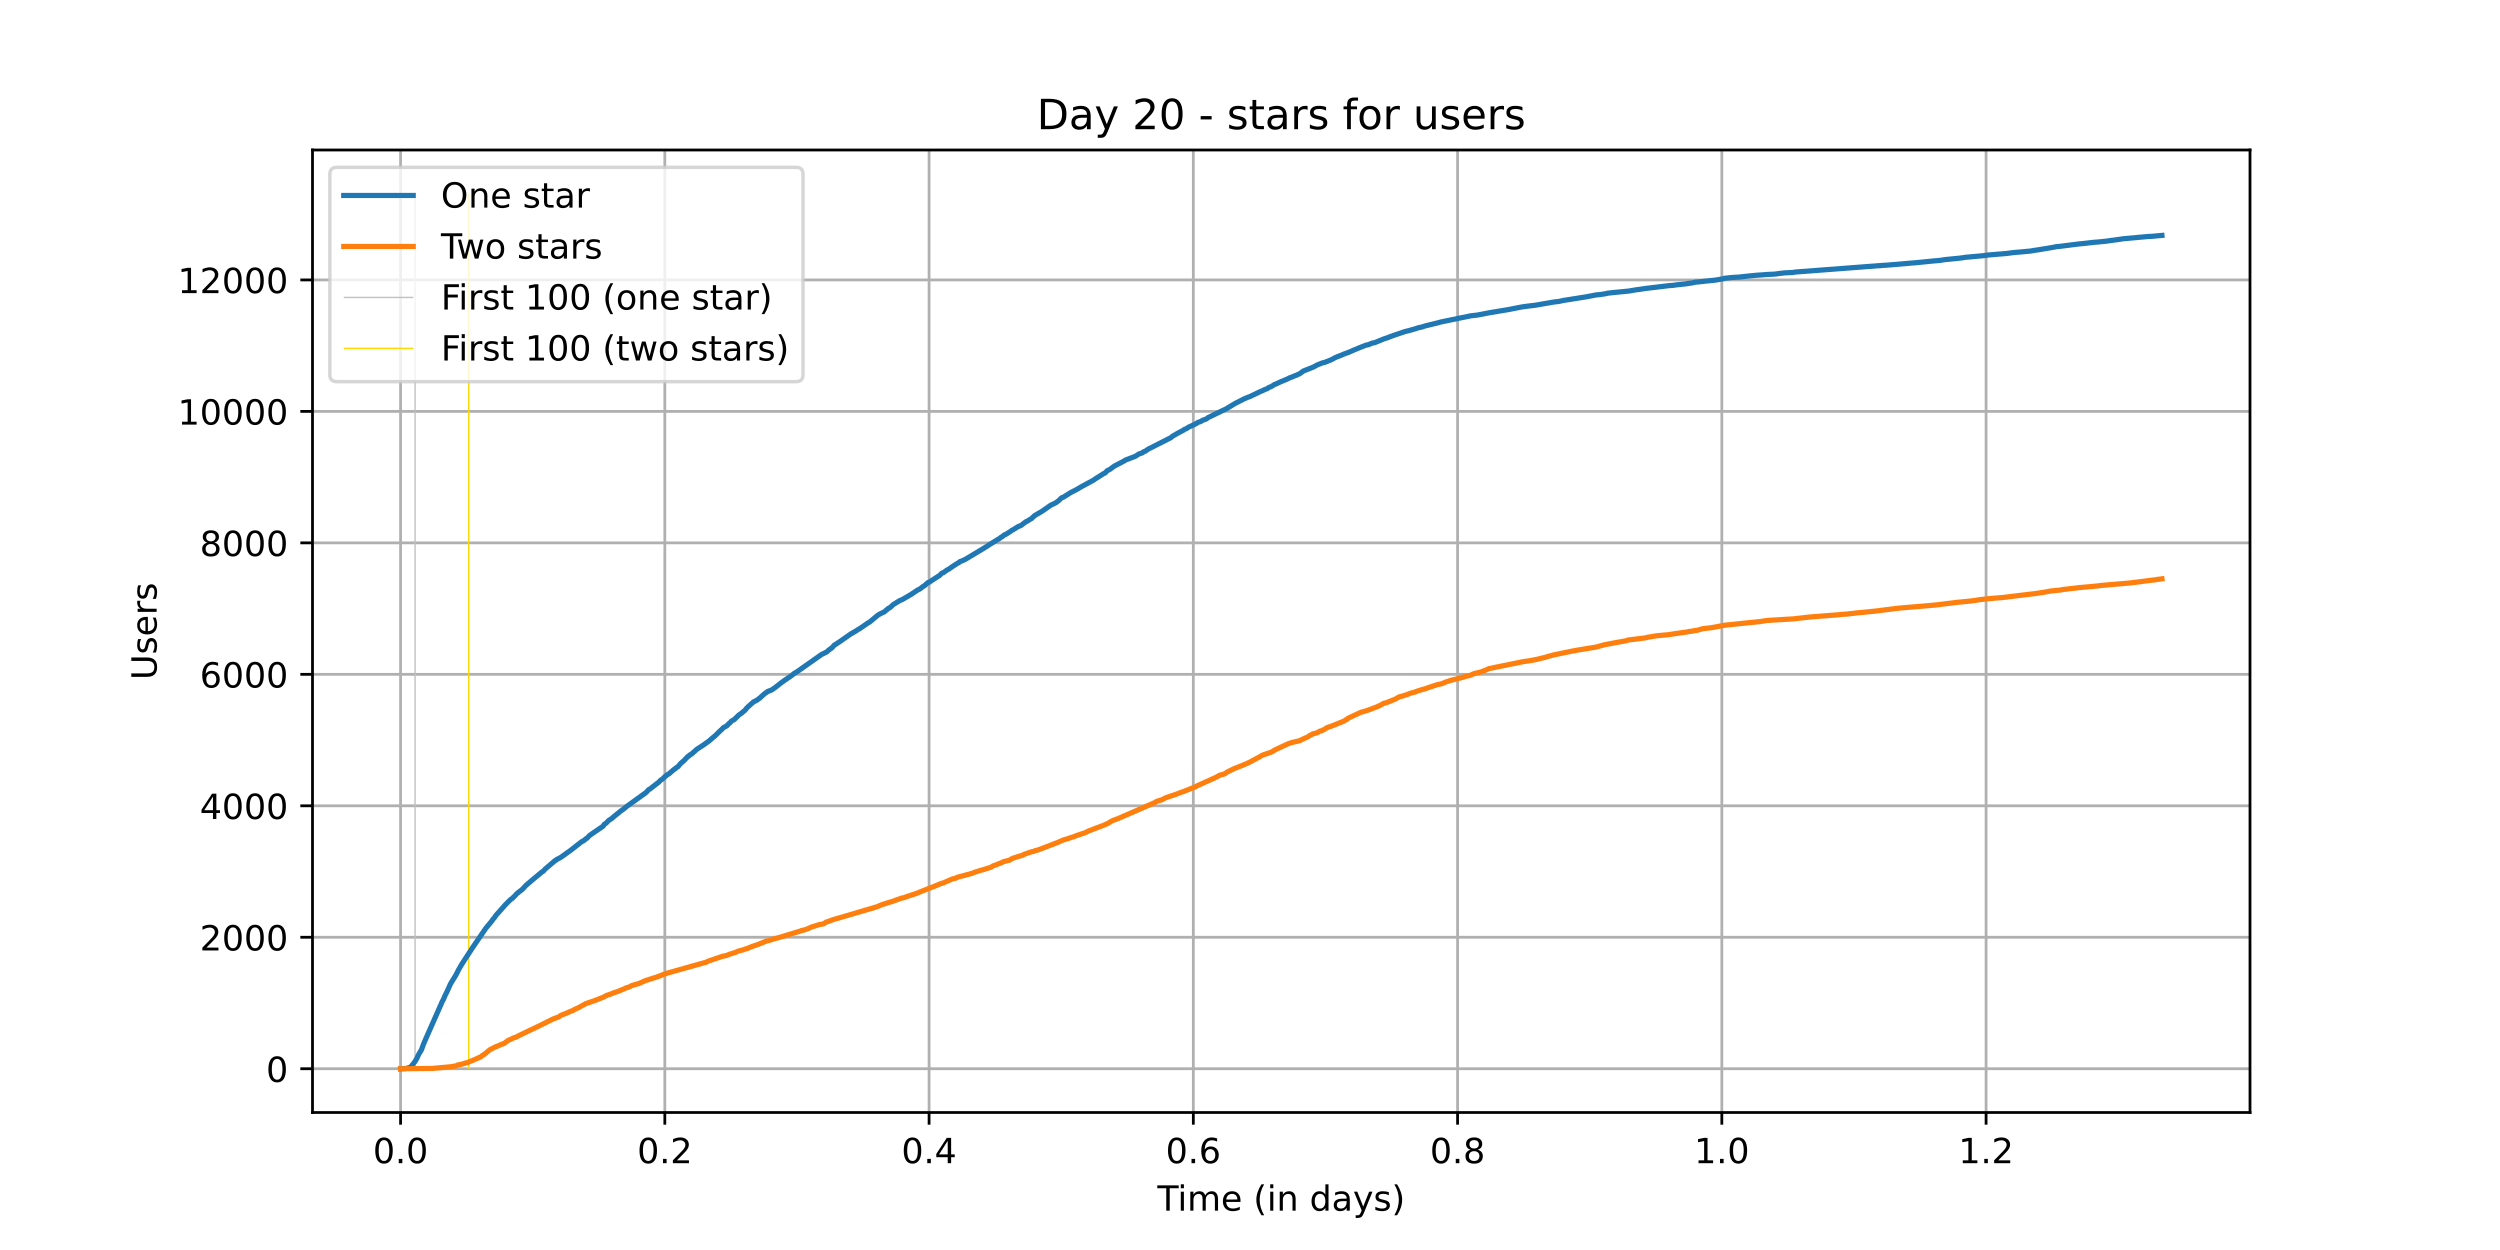 <?xml version="1.0" encoding="utf-8" standalone="no"?>
<!DOCTYPE svg PUBLIC "-//W3C//DTD SVG 1.1//EN"
  "http://www.w3.org/Graphics/SVG/1.1/DTD/svg11.dtd">
<!-- Created with matplotlib (https://matplotlib.org/) -->
<svg height="360pt" version="1.1" viewBox="0 0 720 360" width="720pt" xmlns="http://www.w3.org/2000/svg" xmlns:xlink="http://www.w3.org/1999/xlink">
 <defs>
  <style type="text/css">*{stroke-linecap:butt;stroke-linejoin:round;}</style>
 </defs>
 <g id="figure_1">
  <g id="patch_1">
   <path d="M 0 360 
L 720 360 
L 720 0 
L 0 0 
z
" style="fill:#ffffff;"/>
  </g>
  <g id="axes_1">
   <g id="patch_2">
    <path d="M 90 320.4 
L 648 320.4 
L 648 43.2 
L 90 43.2 
z
" style="fill:#ffffff;"/>
   </g>
   <g id="matplotlib.axis_1">
    <g id="xtick_1">
     <g id="line2d_1">
      <path clip-path="url(#pae6083e1c9)" d="M 115.364 320.4 
L 115.364 43.2 
" style="fill:none;stroke:#b0b0b0;stroke-linecap:square;stroke-width:0.8;"/>
     </g>
     <g id="line2d_2">
      <defs>
       <path d="M 0 0 
L 0 3.5 
" id="mc11a5097eb" style="stroke:#000000;stroke-width:0.8;"/>
      </defs>
      <g>
       <use style="stroke:#000000;stroke-width:0.8;" x="115.364" xlink:href="#mc11a5097eb" y="320.4"/>
      </g>
     </g>
     <g id="text_1">
      <!-- 0.0 -->
      <g transform="translate(107.412 334.998)scale(0.1 -0.1)">
       <defs>
        <path d="M 31.781 66.406 
Q 24.172 66.406 20.328 58.906 
Q 16.5 51.422 16.5 36.375 
Q 16.5 21.391 20.328 13.891 
Q 24.172 6.391 31.781 6.391 
Q 39.453 6.391 43.281 13.891 
Q 47.125 21.391 47.125 36.375 
Q 47.125 51.422 43.281 58.906 
Q 39.453 66.406 31.781 66.406 
z
M 31.781 74.219 
Q 44.047 74.219 50.516 64.516 
Q 56.984 54.828 56.984 36.375 
Q 56.984 17.969 50.516 8.266 
Q 44.047 -1.422 31.781 -1.422 
Q 19.531 -1.422 13.062 8.266 
Q 6.594 17.969 6.594 36.375 
Q 6.594 54.828 13.062 64.516 
Q 19.531 74.219 31.781 74.219 
z
" id="DejaVuSans-48"/>
        <path d="M 10.688 12.406 
L 21 12.406 
L 21 0 
L 10.688 0 
z
" id="DejaVuSans-46"/>
       </defs>
       <use xlink:href="#DejaVuSans-48"/>
       <use x="63.623" xlink:href="#DejaVuSans-46"/>
       <use x="95.41" xlink:href="#DejaVuSans-48"/>
      </g>
     </g>
    </g>
    <g id="xtick_2">
     <g id="line2d_3">
      <path clip-path="url(#pae6083e1c9)" d="M 191.468 320.4 
L 191.468 43.2 
" style="fill:none;stroke:#b0b0b0;stroke-linecap:square;stroke-width:0.8;"/>
     </g>
     <g id="line2d_4">
      <g>
       <use style="stroke:#000000;stroke-width:0.8;" x="191.468" xlink:href="#mc11a5097eb" y="320.4"/>
      </g>
     </g>
     <g id="text_2">
      <!-- 0.2 -->
      <g transform="translate(183.517 334.998)scale(0.1 -0.1)">
       <defs>
        <path d="M 19.188 8.297 
L 53.609 8.297 
L 53.609 0 
L 7.328 0 
L 7.328 8.297 
Q 12.938 14.109 22.625 23.891 
Q 32.328 33.688 34.812 36.531 
Q 39.547 41.844 41.422 45.531 
Q 43.312 49.219 43.312 52.781 
Q 43.312 58.594 39.234 62.25 
Q 35.156 65.922 28.609 65.922 
Q 23.969 65.922 18.812 64.312 
Q 13.672 62.703 7.812 59.422 
L 7.812 69.391 
Q 13.766 71.781 18.938 73 
Q 24.125 74.219 28.422 74.219 
Q 39.75 74.219 46.484 68.547 
Q 53.219 62.891 53.219 53.422 
Q 53.219 48.922 51.531 44.891 
Q 49.859 40.875 45.406 35.406 
Q 44.188 33.984 37.641 27.219 
Q 31.109 20.453 19.188 8.297 
z
" id="DejaVuSans-50"/>
       </defs>
       <use xlink:href="#DejaVuSans-48"/>
       <use x="63.623" xlink:href="#DejaVuSans-46"/>
       <use x="95.41" xlink:href="#DejaVuSans-50"/>
      </g>
     </g>
    </g>
    <g id="xtick_3">
     <g id="line2d_5">
      <path clip-path="url(#pae6083e1c9)" d="M 267.573 320.4 
L 267.573 43.2 
" style="fill:none;stroke:#b0b0b0;stroke-linecap:square;stroke-width:0.8;"/>
     </g>
     <g id="line2d_6">
      <g>
       <use style="stroke:#000000;stroke-width:0.8;" x="267.573" xlink:href="#mc11a5097eb" y="320.4"/>
      </g>
     </g>
     <g id="text_3">
      <!-- 0.4 -->
      <g transform="translate(259.622 334.998)scale(0.1 -0.1)">
       <defs>
        <path d="M 37.797 64.312 
L 12.891 25.391 
L 37.797 25.391 
z
M 35.203 72.906 
L 47.609 72.906 
L 47.609 25.391 
L 58.016 25.391 
L 58.016 17.188 
L 47.609 17.188 
L 47.609 0 
L 37.797 0 
L 37.797 17.188 
L 4.891 17.188 
L 4.891 26.703 
z
" id="DejaVuSans-52"/>
       </defs>
       <use xlink:href="#DejaVuSans-48"/>
       <use x="63.623" xlink:href="#DejaVuSans-46"/>
       <use x="95.41" xlink:href="#DejaVuSans-52"/>
      </g>
     </g>
    </g>
    <g id="xtick_4">
     <g id="line2d_7">
      <path clip-path="url(#pae6083e1c9)" d="M 343.678 320.4 
L 343.678 43.2 
" style="fill:none;stroke:#b0b0b0;stroke-linecap:square;stroke-width:0.8;"/>
     </g>
     <g id="line2d_8">
      <g>
       <use style="stroke:#000000;stroke-width:0.8;" x="343.678" xlink:href="#mc11a5097eb" y="320.4"/>
      </g>
     </g>
     <g id="text_4">
      <!-- 0.6 -->
      <g transform="translate(335.726 334.998)scale(0.1 -0.1)">
       <defs>
        <path d="M 33.016 40.375 
Q 26.375 40.375 22.484 35.828 
Q 18.609 31.297 18.609 23.391 
Q 18.609 15.531 22.484 10.953 
Q 26.375 6.391 33.016 6.391 
Q 39.656 6.391 43.531 10.953 
Q 47.406 15.531 47.406 23.391 
Q 47.406 31.297 43.531 35.828 
Q 39.656 40.375 33.016 40.375 
z
M 52.594 71.297 
L 52.594 62.312 
Q 48.875 64.062 45.094 64.984 
Q 41.312 65.922 37.594 65.922 
Q 27.828 65.922 22.672 59.328 
Q 17.531 52.734 16.797 39.406 
Q 19.672 43.656 24.016 45.922 
Q 28.375 48.188 33.594 48.188 
Q 44.578 48.188 50.953 41.516 
Q 57.328 34.859 57.328 23.391 
Q 57.328 12.156 50.688 5.359 
Q 44.047 -1.422 33.016 -1.422 
Q 20.359 -1.422 13.672 8.266 
Q 6.984 17.969 6.984 36.375 
Q 6.984 53.656 15.188 63.938 
Q 23.391 74.219 37.203 74.219 
Q 40.922 74.219 44.703 73.484 
Q 48.484 72.75 52.594 71.297 
z
" id="DejaVuSans-54"/>
       </defs>
       <use xlink:href="#DejaVuSans-48"/>
       <use x="63.623" xlink:href="#DejaVuSans-46"/>
       <use x="95.41" xlink:href="#DejaVuSans-54"/>
      </g>
     </g>
    </g>
    <g id="xtick_5">
     <g id="line2d_9">
      <path clip-path="url(#pae6083e1c9)" d="M 419.783 320.4 
L 419.783 43.2 
" style="fill:none;stroke:#b0b0b0;stroke-linecap:square;stroke-width:0.8;"/>
     </g>
     <g id="line2d_10">
      <g>
       <use style="stroke:#000000;stroke-width:0.8;" x="419.783" xlink:href="#mc11a5097eb" y="320.4"/>
      </g>
     </g>
     <g id="text_5">
      <!-- 0.8 -->
      <g transform="translate(411.831 334.998)scale(0.1 -0.1)">
       <defs>
        <path d="M 31.781 34.625 
Q 24.75 34.625 20.719 30.859 
Q 16.703 27.094 16.703 20.516 
Q 16.703 13.922 20.719 10.156 
Q 24.75 6.391 31.781 6.391 
Q 38.812 6.391 42.859 10.172 
Q 46.922 13.969 46.922 20.516 
Q 46.922 27.094 42.891 30.859 
Q 38.875 34.625 31.781 34.625 
z
M 21.922 38.812 
Q 15.578 40.375 12.031 44.719 
Q 8.5 49.078 8.5 55.328 
Q 8.5 64.062 14.719 69.141 
Q 20.953 74.219 31.781 74.219 
Q 42.672 74.219 48.875 69.141 
Q 55.078 64.062 55.078 55.328 
Q 55.078 49.078 51.531 44.719 
Q 48 40.375 41.703 38.812 
Q 48.828 37.156 52.797 32.312 
Q 56.781 27.484 56.781 20.516 
Q 56.781 9.906 50.312 4.234 
Q 43.844 -1.422 31.781 -1.422 
Q 19.734 -1.422 13.25 4.234 
Q 6.781 9.906 6.781 20.516 
Q 6.781 27.484 10.781 32.312 
Q 14.797 37.156 21.922 38.812 
z
M 18.312 54.391 
Q 18.312 48.734 21.844 45.562 
Q 25.391 42.391 31.781 42.391 
Q 38.141 42.391 41.719 45.562 
Q 45.312 48.734 45.312 54.391 
Q 45.312 60.062 41.719 63.234 
Q 38.141 66.406 31.781 66.406 
Q 25.391 66.406 21.844 63.234 
Q 18.312 60.062 18.312 54.391 
z
" id="DejaVuSans-56"/>
       </defs>
       <use xlink:href="#DejaVuSans-48"/>
       <use x="63.623" xlink:href="#DejaVuSans-46"/>
       <use x="95.41" xlink:href="#DejaVuSans-56"/>
      </g>
     </g>
    </g>
    <g id="xtick_6">
     <g id="line2d_11">
      <path clip-path="url(#pae6083e1c9)" d="M 495.888 320.4 
L 495.888 43.2 
" style="fill:none;stroke:#b0b0b0;stroke-linecap:square;stroke-width:0.8;"/>
     </g>
     <g id="line2d_12">
      <g>
       <use style="stroke:#000000;stroke-width:0.8;" x="495.888" xlink:href="#mc11a5097eb" y="320.4"/>
      </g>
     </g>
     <g id="text_6">
      <!-- 1.0 -->
      <g transform="translate(487.936 334.998)scale(0.1 -0.1)">
       <defs>
        <path d="M 12.406 8.297 
L 28.516 8.297 
L 28.516 63.922 
L 10.984 60.406 
L 10.984 69.391 
L 28.422 72.906 
L 38.281 72.906 
L 38.281 8.297 
L 54.391 8.297 
L 54.391 0 
L 12.406 0 
z
" id="DejaVuSans-49"/>
       </defs>
       <use xlink:href="#DejaVuSans-49"/>
       <use x="63.623" xlink:href="#DejaVuSans-46"/>
       <use x="95.41" xlink:href="#DejaVuSans-48"/>
      </g>
     </g>
    </g>
    <g id="xtick_7">
     <g id="line2d_13">
      <path clip-path="url(#pae6083e1c9)" d="M 571.992 320.4 
L 571.992 43.2 
" style="fill:none;stroke:#b0b0b0;stroke-linecap:square;stroke-width:0.8;"/>
     </g>
     <g id="line2d_14">
      <g>
       <use style="stroke:#000000;stroke-width:0.8;" x="571.992" xlink:href="#mc11a5097eb" y="320.4"/>
      </g>
     </g>
     <g id="text_7">
      <!-- 1.2 -->
      <g transform="translate(564.041 334.998)scale(0.1 -0.1)">
       <use xlink:href="#DejaVuSans-49"/>
       <use x="63.623" xlink:href="#DejaVuSans-46"/>
       <use x="95.41" xlink:href="#DejaVuSans-50"/>
      </g>
     </g>
    </g>
    <g id="text_8">
     <!-- Time (in days) -->
     <g transform="translate(333.327 348.677)scale(0.1 -0.1)">
      <defs>
       <path d="M -0.297 72.906 
L 61.375 72.906 
L 61.375 64.594 
L 35.5 64.594 
L 35.5 0 
L 25.594 0 
L 25.594 64.594 
L -0.297 64.594 
z
" id="DejaVuSans-84"/>
       <path d="M 9.422 54.688 
L 18.406 54.688 
L 18.406 0 
L 9.422 0 
z
M 9.422 75.984 
L 18.406 75.984 
L 18.406 64.594 
L 9.422 64.594 
z
" id="DejaVuSans-105"/>
       <path d="M 52 44.188 
Q 55.375 50.25 60.062 53.125 
Q 64.75 56 71.094 56 
Q 79.641 56 84.281 50.016 
Q 88.922 44.047 88.922 33.016 
L 88.922 0 
L 79.891 0 
L 79.891 32.719 
Q 79.891 40.578 77.094 44.375 
Q 74.312 48.188 68.609 48.188 
Q 61.625 48.188 57.562 43.547 
Q 53.516 38.922 53.516 30.906 
L 53.516 0 
L 44.484 0 
L 44.484 32.719 
Q 44.484 40.625 41.703 44.406 
Q 38.922 48.188 33.109 48.188 
Q 26.219 48.188 22.156 43.531 
Q 18.109 38.875 18.109 30.906 
L 18.109 0 
L 9.078 0 
L 9.078 54.688 
L 18.109 54.688 
L 18.109 46.188 
Q 21.188 51.219 25.484 53.609 
Q 29.781 56 35.688 56 
Q 41.656 56 45.828 52.969 
Q 50 49.953 52 44.188 
z
" id="DejaVuSans-109"/>
       <path d="M 56.203 29.594 
L 56.203 25.203 
L 14.891 25.203 
Q 15.484 15.922 20.484 11.062 
Q 25.484 6.203 34.422 6.203 
Q 39.594 6.203 44.453 7.469 
Q 49.312 8.734 54.109 11.281 
L 54.109 2.781 
Q 49.266 0.734 44.188 -0.344 
Q 39.109 -1.422 33.891 -1.422 
Q 20.797 -1.422 13.156 6.188 
Q 5.516 13.812 5.516 26.812 
Q 5.516 40.234 12.766 48.109 
Q 20.016 56 32.328 56 
Q 43.359 56 49.781 48.891 
Q 56.203 41.797 56.203 29.594 
z
M 47.219 32.234 
Q 47.125 39.594 43.094 43.984 
Q 39.062 48.391 32.422 48.391 
Q 24.906 48.391 20.391 44.141 
Q 15.875 39.891 15.188 32.172 
z
" id="DejaVuSans-101"/>
       <path id="DejaVuSans-32"/>
       <path d="M 31 75.875 
Q 24.469 64.656 21.281 53.656 
Q 18.109 42.672 18.109 31.391 
Q 18.109 20.125 21.312 9.062 
Q 24.516 -2 31 -13.188 
L 23.188 -13.188 
Q 15.875 -1.703 12.234 9.375 
Q 8.594 20.453 8.594 31.391 
Q 8.594 42.281 12.203 53.312 
Q 15.828 64.359 23.188 75.875 
z
" id="DejaVuSans-40"/>
       <path d="M 54.891 33.016 
L 54.891 0 
L 45.906 0 
L 45.906 32.719 
Q 45.906 40.484 42.875 44.328 
Q 39.844 48.188 33.797 48.188 
Q 26.516 48.188 22.312 43.547 
Q 18.109 38.922 18.109 30.906 
L 18.109 0 
L 9.078 0 
L 9.078 54.688 
L 18.109 54.688 
L 18.109 46.188 
Q 21.344 51.125 25.703 53.562 
Q 30.078 56 35.797 56 
Q 45.219 56 50.047 50.172 
Q 54.891 44.344 54.891 33.016 
z
" id="DejaVuSans-110"/>
       <path d="M 45.406 46.391 
L 45.406 75.984 
L 54.391 75.984 
L 54.391 0 
L 45.406 0 
L 45.406 8.203 
Q 42.578 3.328 38.25 0.953 
Q 33.938 -1.422 27.875 -1.422 
Q 17.969 -1.422 11.734 6.484 
Q 5.516 14.406 5.516 27.297 
Q 5.516 40.188 11.734 48.094 
Q 17.969 56 27.875 56 
Q 33.938 56 38.25 53.625 
Q 42.578 51.266 45.406 46.391 
z
M 14.797 27.297 
Q 14.797 17.391 18.875 11.75 
Q 22.953 6.109 30.078 6.109 
Q 37.203 6.109 41.297 11.75 
Q 45.406 17.391 45.406 27.297 
Q 45.406 37.203 41.297 42.844 
Q 37.203 48.484 30.078 48.484 
Q 22.953 48.484 18.875 42.844 
Q 14.797 37.203 14.797 27.297 
z
" id="DejaVuSans-100"/>
       <path d="M 34.281 27.484 
Q 23.391 27.484 19.188 25 
Q 14.984 22.516 14.984 16.5 
Q 14.984 11.719 18.141 8.906 
Q 21.297 6.109 26.703 6.109 
Q 34.188 6.109 38.703 11.406 
Q 43.219 16.703 43.219 25.484 
L 43.219 27.484 
z
M 52.203 31.203 
L 52.203 0 
L 43.219 0 
L 43.219 8.297 
Q 40.141 3.328 35.547 0.953 
Q 30.953 -1.422 24.312 -1.422 
Q 15.922 -1.422 10.953 3.297 
Q 6 8.016 6 15.922 
Q 6 25.141 12.172 29.828 
Q 18.359 34.516 30.609 34.516 
L 43.219 34.516 
L 43.219 35.406 
Q 43.219 41.609 39.141 45 
Q 35.062 48.391 27.688 48.391 
Q 23 48.391 18.547 47.266 
Q 14.109 46.141 10.016 43.891 
L 10.016 52.203 
Q 14.938 54.109 19.578 55.047 
Q 24.219 56 28.609 56 
Q 40.484 56 46.344 49.844 
Q 52.203 43.703 52.203 31.203 
z
" id="DejaVuSans-97"/>
       <path d="M 32.172 -5.078 
Q 28.375 -14.844 24.75 -17.812 
Q 21.141 -20.797 15.094 -20.797 
L 7.906 -20.797 
L 7.906 -13.281 
L 13.188 -13.281 
Q 16.891 -13.281 18.938 -11.516 
Q 21 -9.766 23.484 -3.219 
L 25.094 0.875 
L 2.984 54.688 
L 12.5 54.688 
L 29.594 11.922 
L 46.688 54.688 
L 56.203 54.688 
z
" id="DejaVuSans-121"/>
       <path d="M 44.281 53.078 
L 44.281 44.578 
Q 40.484 46.531 36.375 47.5 
Q 32.281 48.484 27.875 48.484 
Q 21.188 48.484 17.844 46.438 
Q 14.5 44.391 14.5 40.281 
Q 14.5 37.156 16.891 35.375 
Q 19.281 33.594 26.516 31.984 
L 29.594 31.297 
Q 39.156 29.25 43.188 25.516 
Q 47.219 21.781 47.219 15.094 
Q 47.219 7.469 41.188 3.016 
Q 35.156 -1.422 24.609 -1.422 
Q 20.219 -1.422 15.453 -0.562 
Q 10.688 0.297 5.422 2 
L 5.422 11.281 
Q 10.406 8.688 15.234 7.391 
Q 20.062 6.109 24.812 6.109 
Q 31.156 6.109 34.562 8.281 
Q 37.984 10.453 37.984 14.406 
Q 37.984 18.062 35.516 20.016 
Q 33.062 21.969 24.703 23.781 
L 21.578 24.516 
Q 13.234 26.266 9.516 29.906 
Q 5.812 33.547 5.812 39.891 
Q 5.812 47.609 11.281 51.797 
Q 16.75 56 26.812 56 
Q 31.781 56 36.172 55.266 
Q 40.578 54.547 44.281 53.078 
z
" id="DejaVuSans-115"/>
       <path d="M 8.016 75.875 
L 15.828 75.875 
Q 23.141 64.359 26.781 53.312 
Q 30.422 42.281 30.422 31.391 
Q 30.422 20.453 26.781 9.375 
Q 23.141 -1.703 15.828 -13.188 
L 8.016 -13.188 
Q 14.5 -2 17.703 9.062 
Q 20.906 20.125 20.906 31.391 
Q 20.906 42.672 17.703 53.656 
Q 14.5 64.656 8.016 75.875 
z
" id="DejaVuSans-41"/>
      </defs>
      <use xlink:href="#DejaVuSans-84"/>
      <use x="57.959" xlink:href="#DejaVuSans-105"/>
      <use x="85.742" xlink:href="#DejaVuSans-109"/>
      <use x="183.154" xlink:href="#DejaVuSans-101"/>
      <use x="244.678" xlink:href="#DejaVuSans-32"/>
      <use x="276.465" xlink:href="#DejaVuSans-40"/>
      <use x="315.479" xlink:href="#DejaVuSans-105"/>
      <use x="343.262" xlink:href="#DejaVuSans-110"/>
      <use x="406.641" xlink:href="#DejaVuSans-32"/>
      <use x="438.428" xlink:href="#DejaVuSans-100"/>
      <use x="501.904" xlink:href="#DejaVuSans-97"/>
      <use x="563.184" xlink:href="#DejaVuSans-121"/>
      <use x="622.363" xlink:href="#DejaVuSans-115"/>
      <use x="674.463" xlink:href="#DejaVuSans-41"/>
     </g>
    </g>
   </g>
   <g id="matplotlib.axis_2">
    <g id="ytick_1">
     <g id="line2d_15">
      <path clip-path="url(#pae6083e1c9)" d="M 90 307.8 
L 648 307.8 
" style="fill:none;stroke:#b0b0b0;stroke-linecap:square;stroke-width:0.8;"/>
     </g>
     <g id="line2d_16">
      <defs>
       <path d="M 0 0 
L -3.5 0 
" id="m5e6423fce4" style="stroke:#000000;stroke-width:0.8;"/>
      </defs>
      <g>
       <use style="stroke:#000000;stroke-width:0.8;" x="90" xlink:href="#m5e6423fce4" y="307.8"/>
      </g>
     </g>
     <g id="text_9">
      <!-- 0 -->
      <g transform="translate(76.638 311.599)scale(0.1 -0.1)">
       <use xlink:href="#DejaVuSans-48"/>
      </g>
     </g>
    </g>
    <g id="ytick_2">
     <g id="line2d_17">
      <path clip-path="url(#pae6083e1c9)" d="M 90 269.936 
L 648 269.936 
" style="fill:none;stroke:#b0b0b0;stroke-linecap:square;stroke-width:0.8;"/>
     </g>
     <g id="line2d_18">
      <g>
       <use style="stroke:#000000;stroke-width:0.8;" x="90" xlink:href="#m5e6423fce4" y="269.936"/>
      </g>
     </g>
     <g id="text_10">
      <!-- 2000 -->
      <g transform="translate(57.55 273.735)scale(0.1 -0.1)">
       <use xlink:href="#DejaVuSans-50"/>
       <use x="63.623" xlink:href="#DejaVuSans-48"/>
       <use x="127.246" xlink:href="#DejaVuSans-48"/>
       <use x="190.869" xlink:href="#DejaVuSans-48"/>
      </g>
     </g>
    </g>
    <g id="ytick_3">
     <g id="line2d_19">
      <path clip-path="url(#pae6083e1c9)" d="M 90 232.072 
L 648 232.072 
" style="fill:none;stroke:#b0b0b0;stroke-linecap:square;stroke-width:0.8;"/>
     </g>
     <g id="line2d_20">
      <g>
       <use style="stroke:#000000;stroke-width:0.8;" x="90" xlink:href="#m5e6423fce4" y="232.072"/>
      </g>
     </g>
     <g id="text_11">
      <!-- 4000 -->
      <g transform="translate(57.55 235.872)scale(0.1 -0.1)">
       <use xlink:href="#DejaVuSans-52"/>
       <use x="63.623" xlink:href="#DejaVuSans-48"/>
       <use x="127.246" xlink:href="#DejaVuSans-48"/>
       <use x="190.869" xlink:href="#DejaVuSans-48"/>
      </g>
     </g>
    </g>
    <g id="ytick_4">
     <g id="line2d_21">
      <path clip-path="url(#pae6083e1c9)" d="M 90 194.208 
L 648 194.208 
" style="fill:none;stroke:#b0b0b0;stroke-linecap:square;stroke-width:0.8;"/>
     </g>
     <g id="line2d_22">
      <g>
       <use style="stroke:#000000;stroke-width:0.8;" x="90" xlink:href="#m5e6423fce4" y="194.208"/>
      </g>
     </g>
     <g id="text_12">
      <!-- 6000 -->
      <g transform="translate(57.55 198.008)scale(0.1 -0.1)">
       <use xlink:href="#DejaVuSans-54"/>
       <use x="63.623" xlink:href="#DejaVuSans-48"/>
       <use x="127.246" xlink:href="#DejaVuSans-48"/>
       <use x="190.869" xlink:href="#DejaVuSans-48"/>
      </g>
     </g>
    </g>
    <g id="ytick_5">
     <g id="line2d_23">
      <path clip-path="url(#pae6083e1c9)" d="M 90 156.345 
L 648 156.345 
" style="fill:none;stroke:#b0b0b0;stroke-linecap:square;stroke-width:0.8;"/>
     </g>
     <g id="line2d_24">
      <g>
       <use style="stroke:#000000;stroke-width:0.8;" x="90" xlink:href="#m5e6423fce4" y="156.345"/>
      </g>
     </g>
     <g id="text_13">
      <!-- 8000 -->
      <g transform="translate(57.55 160.144)scale(0.1 -0.1)">
       <use xlink:href="#DejaVuSans-56"/>
       <use x="63.623" xlink:href="#DejaVuSans-48"/>
       <use x="127.246" xlink:href="#DejaVuSans-48"/>
       <use x="190.869" xlink:href="#DejaVuSans-48"/>
      </g>
     </g>
    </g>
    <g id="ytick_6">
     <g id="line2d_25">
      <path clip-path="url(#pae6083e1c9)" d="M 90 118.481 
L 648 118.481 
" style="fill:none;stroke:#b0b0b0;stroke-linecap:square;stroke-width:0.8;"/>
     </g>
     <g id="line2d_26">
      <g>
       <use style="stroke:#000000;stroke-width:0.8;" x="90" xlink:href="#m5e6423fce4" y="118.481"/>
      </g>
     </g>
     <g id="text_14">
      <!-- 10000 -->
      <g transform="translate(51.188 122.28)scale(0.1 -0.1)">
       <use xlink:href="#DejaVuSans-49"/>
       <use x="63.623" xlink:href="#DejaVuSans-48"/>
       <use x="127.246" xlink:href="#DejaVuSans-48"/>
       <use x="190.869" xlink:href="#DejaVuSans-48"/>
       <use x="254.492" xlink:href="#DejaVuSans-48"/>
      </g>
     </g>
    </g>
    <g id="ytick_7">
     <g id="line2d_27">
      <path clip-path="url(#pae6083e1c9)" d="M 90 80.617 
L 648 80.617 
" style="fill:none;stroke:#b0b0b0;stroke-linecap:square;stroke-width:0.8;"/>
     </g>
     <g id="line2d_28">
      <g>
       <use style="stroke:#000000;stroke-width:0.8;" x="90" xlink:href="#m5e6423fce4" y="80.617"/>
      </g>
     </g>
     <g id="text_15">
      <!-- 12000 -->
      <g transform="translate(51.188 84.416)scale(0.1 -0.1)">
       <use xlink:href="#DejaVuSans-49"/>
       <use x="63.623" xlink:href="#DejaVuSans-50"/>
       <use x="127.246" xlink:href="#DejaVuSans-48"/>
       <use x="190.869" xlink:href="#DejaVuSans-48"/>
       <use x="254.492" xlink:href="#DejaVuSans-48"/>
      </g>
     </g>
    </g>
    <g id="text_16">
     <!-- Users -->
     <g transform="translate(45.108 195.801)rotate(-90)scale(0.1 -0.1)">
      <defs>
       <path d="M 8.688 72.906 
L 18.609 72.906 
L 18.609 28.609 
Q 18.609 16.891 22.844 11.734 
Q 27.094 6.594 36.625 6.594 
Q 46.094 6.594 50.344 11.734 
Q 54.594 16.891 54.594 28.609 
L 54.594 72.906 
L 64.5 72.906 
L 64.5 27.391 
Q 64.5 13.141 57.438 5.859 
Q 50.391 -1.422 36.625 -1.422 
Q 22.797 -1.422 15.734 5.859 
Q 8.688 13.141 8.688 27.391 
z
" id="DejaVuSans-85"/>
       <path d="M 41.109 46.297 
Q 39.594 47.172 37.812 47.578 
Q 36.031 48 33.891 48 
Q 26.266 48 22.188 43.047 
Q 18.109 38.094 18.109 28.812 
L 18.109 0 
L 9.078 0 
L 9.078 54.688 
L 18.109 54.688 
L 18.109 46.188 
Q 20.953 51.172 25.484 53.578 
Q 30.031 56 36.531 56 
Q 37.453 56 38.578 55.875 
Q 39.703 55.766 41.062 55.516 
z
" id="DejaVuSans-114"/>
      </defs>
      <use xlink:href="#DejaVuSans-85"/>
      <use x="73.193" xlink:href="#DejaVuSans-115"/>
      <use x="125.293" xlink:href="#DejaVuSans-101"/>
      <use x="186.816" xlink:href="#DejaVuSans-114"/>
      <use x="227.93" xlink:href="#DejaVuSans-115"/>
     </g>
    </g>
   </g>
   <g id="LineCollection_1">
    <path clip-path="url(#pae6083e1c9)" d="M 119.539 307.8 
L 119.539 55.8 
" style="fill:none;stroke:#c0c0c0;stroke-width:0.4;"/>
   </g>
   <g id="LineCollection_2">
    <path clip-path="url(#pae6083e1c9)" d="M 134.993 307.8 
L 134.993 55.8 
" style="fill:none;stroke:#ffd700;stroke-width:0.4;"/>
   </g>
   <g id="line2d_29">
    <path clip-path="url(#pae6083e1c9)" d="M 115.364 307.8 
L 116.923 307.724 
L 118.231 307.346 
L 119.019 306.38 
L 119.539 305.699 
L 120.063 304.79 
L 120.587 303.654 
L 121.375 302.348 
L 121.899 300.89 
L 122.683 299.053 
L 125.828 291.935 
L 127.396 288.376 
L 127.66 287.921 
L 128.184 286.691 
L 128.708 285.65 
L 129.752 283.34 
L 131.325 280.765 
L 132.113 279.213 
L 132.897 277.85 
L 136.037 273.003 
L 139.966 267.267 
L 141.538 265.392 
L 142.062 264.635 
L 142.322 264.389 
L 142.846 263.613 
L 145.466 260.66 
L 146.25 259.845 
L 147.039 259.069 
L 147.563 258.71 
L 148.347 257.933 
L 148.871 257.346 
L 150.443 256.116 
L 151.487 254.98 
L 153.583 253.2 
L 156.204 251.023 
L 156.464 250.91 
L 156.988 250.304 
L 159.868 247.843 
L 160.132 247.748 
L 160.392 247.483 
L 161.176 247.123 
L 162.224 246.423 
L 162.749 246.025 
L 164.321 244.908 
L 167.461 242.447 
L 168.249 242.012 
L 168.774 241.538 
L 169.033 241.425 
L 169.822 240.592 
L 172.962 238.433 
L 173.75 237.903 
L 174.01 237.411 
L 174.534 237.089 
L 175.318 236.275 
L 176.107 235.783 
L 176.89 235.101 
L 177.674 234.477 
L 178.723 233.625 
L 179.771 232.867 
L 180.555 232.205 
L 186.056 228.248 
L 186.844 227.377 
L 187.104 227.301 
L 187.888 226.677 
L 189.724 225.257 
L 190.244 224.708 
L 190.768 224.386 
L 191.292 223.856 
L 192.34 223.004 
L 192.605 222.909 
L 194.173 221.546 
L 194.437 221.433 
L 194.697 221.13 
L 195.221 220.827 
L 196.009 219.899 
L 197.053 218.99 
L 197.577 218.422 
L 198.101 217.873 
L 198.365 217.76 
L 198.625 217.457 
L 199.149 217.173 
L 200.722 215.772 
L 202.554 214.579 
L 204.126 213.462 
L 205.174 212.553 
L 205.958 211.91 
L 207.006 210.869 
L 207.531 210.357 
L 207.79 210.149 
L 208.315 209.581 
L 209.363 209.013 
L 209.887 208.407 
L 210.147 208.256 
L 210.671 207.669 
L 211.459 207.234 
L 212.767 205.946 
L 213.551 205.397 
L 214.075 204.943 
L 214.599 204.507 
L 215.123 203.845 
L 216.172 202.879 
L 216.696 202.444 
L 216.956 202.179 
L 218.008 201.649 
L 218.532 201.232 
L 218.792 201.081 
L 219.316 200.57 
L 220.364 199.661 
L 220.889 199.32 
L 221.148 199.093 
L 221.413 199.074 
L 221.673 198.904 
L 222.197 198.733 
L 223.245 198.014 
L 224.293 197.181 
L 225.077 196.575 
L 225.865 196.007 
L 227.957 194.568 
L 228.746 193.924 
L 229.53 193.47 
L 236.603 188.491 
L 238.171 187.715 
L 238.695 187.185 
L 238.959 187.052 
L 239.219 186.787 
L 239.483 186.692 
L 240.267 185.803 
L 240.791 185.5 
L 241.315 185.14 
L 241.839 184.799 
L 244.98 182.603 
L 246.552 181.694 
L 247.076 181.335 
L 247.6 181.051 
L 249.956 179.423 
L 250.48 179.139 
L 251.789 178.041 
L 252.837 177.17 
L 253.361 176.848 
L 254.669 176.223 
L 255.193 175.769 
L 255.457 175.598 
L 255.717 175.277 
L 256.241 175.049 
L 257.289 174.103 
L 259.122 172.967 
L 259.905 172.645 
L 262.526 171.112 
L 263.05 170.752 
L 264.358 169.881 
L 264.882 169.654 
L 265.93 168.84 
L 266.19 168.726 
L 267.238 167.779 
L 267.503 167.742 
L 269.335 166.53 
L 270.643 165.697 
L 271.167 165.129 
L 271.691 164.921 
L 272.739 164.182 
L 273.263 163.898 
L 274.571 162.99 
L 275.88 162.157 
L 276.144 162.062 
L 276.404 161.759 
L 276.928 161.589 
L 277.976 161.115 
L 284.261 157.329 
L 284.785 156.95 
L 287.925 155.038 
L 288.449 154.622 
L 288.713 154.527 
L 289.238 154.035 
L 289.497 153.997 
L 291.07 153.013 
L 291.33 152.785 
L 291.854 152.52 
L 293.166 151.687 
L 293.686 151.479 
L 293.95 151.403 
L 295.522 150.211 
L 295.782 150.135 
L 296.571 149.624 
L 297.09 149.34 
L 297.879 148.564 
L 298.663 148.09 
L 299.187 147.787 
L 299.975 147.333 
L 302.591 145.516 
L 304.163 144.739 
L 304.947 144.134 
L 305.736 143.357 
L 306.26 143.187 
L 307.044 142.695 
L 308.352 141.862 
L 309.924 141.067 
L 311.496 140.139 
L 314.901 138.302 
L 315.425 137.924 
L 318.045 136.277 
L 318.31 136.201 
L 318.834 135.576 
L 319.618 135.198 
L 320.926 134.232 
L 323.806 132.736 
L 324.07 132.528 
L 324.595 132.32 
L 326.951 131.43 
L 327.999 130.749 
L 329.047 130.408 
L 329.307 130.124 
L 329.831 129.954 
L 330.619 129.386 
L 337.164 126.072 
L 337.688 125.637 
L 339.261 124.728 
L 340.833 123.895 
L 341.093 123.668 
L 341.617 123.479 
L 342.405 122.968 
L 343.189 122.627 
L 344.497 122.002 
L 345.021 121.642 
L 345.81 121.396 
L 346.329 121.056 
L 346.853 120.866 
L 347.378 120.696 
L 347.902 120.279 
L 352.354 118.121 
L 352.878 117.894 
L 354.186 117.118 
L 355.239 116.474 
L 355.763 116.171 
L 357.335 115.376 
L 358.119 114.959 
L 359.432 114.391 
L 359.956 114.221 
L 363.096 112.707 
L 363.62 112.517 
L 364.144 112.233 
L 364.933 111.949 
L 365.452 111.571 
L 365.977 111.4 
L 366.765 110.946 
L 367.025 110.738 
L 367.549 110.567 
L 368.597 110.056 
L 370.693 109.185 
L 371.477 108.788 
L 372.001 108.617 
L 372.785 108.276 
L 373.31 108.087 
L 374.358 107.595 
L 375.406 106.838 
L 378.286 105.702 
L 379.334 105.115 
L 380.907 104.49 
L 381.426 104.395 
L 383.523 103.562 
L 384.311 103.108 
L 385.095 102.748 
L 386.403 102.256 
L 386.927 102.01 
L 388.235 101.537 
L 389.284 101.101 
L 389.808 100.855 
L 391.64 100.098 
L 393.476 99.378 
L 394.001 99.303 
L 395.309 98.773 
L 395.833 98.716 
L 398.713 97.542 
L 399.761 97.22 
L 400.285 96.974 
L 400.805 96.804 
L 401.593 96.52 
L 404.734 95.46 
L 405.782 95.213 
L 406.57 94.986 
L 407.878 94.608 
L 408.402 94.418 
L 409.71 94.134 
L 410.234 93.926 
L 411.283 93.661 
L 414.163 92.961 
L 414.947 92.733 
L 423.588 90.954 
L 425.425 90.745 
L 429.089 90.045 
L 433.542 89.307 
L 434.325 89.174 
L 438.518 88.36 
L 439.302 88.265 
L 440.086 88.152 
L 442.183 87.906 
L 445.327 87.357 
L 447.419 86.997 
L 448.991 86.808 
L 450.3 86.524 
L 456.849 85.482 
L 459.729 84.933 
L 460.777 84.839 
L 462.085 84.649 
L 463.133 84.422 
L 465.23 84.195 
L 466.274 84.1 
L 469.154 83.816 
L 470.202 83.627 
L 471.515 83.419 
L 472.034 83.362 
L 473.871 83.078 
L 475.963 82.832 
L 480.68 82.264 
L 481.988 82.169 
L 482.772 82.037 
L 485.392 81.772 
L 486.441 81.601 
L 487.224 81.507 
L 488.273 81.261 
L 489.057 81.204 
L 490.105 81.09 
L 490.889 80.996 
L 494.033 80.674 
L 496.13 80.314 
L 496.654 80.144 
L 499.01 79.897 
L 500.842 79.803 
L 503.199 79.538 
L 503.982 79.462 
L 506.083 79.254 
L 507.391 79.178 
L 508.964 79.046 
L 511.06 78.951 
L 511.844 78.856 
L 512.368 78.762 
L 514.2 78.572 
L 516.297 78.478 
L 517.081 78.345 
L 542.484 76.414 
L 543.528 76.357 
L 550.861 75.732 
L 551.649 75.676 
L 553.741 75.467 
L 557.146 75.127 
L 557.93 75.07 
L 558.718 74.994 
L 560.29 74.748 
L 563.955 74.388 
L 564.479 74.332 
L 565.263 74.237 
L 566.051 74.104 
L 571.288 73.631 
L 572.596 73.442 
L 577.832 73.006 
L 580.211 72.703 
L 581.519 72.609 
L 583.879 72.382 
L 584.923 72.287 
L 585.447 72.173 
L 587.02 71.946 
L 591.208 71.246 
L 592.256 71.037 
L 593.304 70.943 
L 598.81 70.242 
L 599.853 70.148 
L 602.998 69.788 
L 604.306 69.693 
L 606.662 69.447 
L 607.975 69.258 
L 608.759 69.163 
L 610.067 68.974 
L 611.639 68.747 
L 617.924 68.179 
L 618.448 68.122 
L 619.756 68.065 
L 620.544 67.989 
L 622.636 67.8 
L 622.636 67.8 
" style="fill:none;stroke:#1f77b4;stroke-linecap:square;stroke-width:1.5;"/>
   </g>
   <g id="line2d_30">
    <path clip-path="url(#pae6083e1c9)" d="M 115.364 307.8 
L 124.516 307.705 
L 129.752 307.232 
L 131.325 306.967 
L 131.849 306.702 
L 132.633 306.569 
L 133.681 306.285 
L 133.945 306.153 
L 134.469 306.077 
L 135.517 305.642 
L 136.301 305.339 
L 138.133 304.506 
L 138.398 304.43 
L 138.917 303.957 
L 139.441 303.692 
L 141.014 302.367 
L 142.586 301.552 
L 143.634 301.136 
L 144.158 300.871 
L 145.202 300.492 
L 146.25 299.697 
L 148.087 298.845 
L 148.607 298.713 
L 149.395 298.277 
L 153.324 296.384 
L 153.848 296.157 
L 159.344 293.45 
L 160.916 292.863 
L 161.441 292.465 
L 163.273 291.746 
L 164.057 291.367 
L 165.105 290.988 
L 165.369 290.761 
L 165.893 290.534 
L 166.417 290.307 
L 168.774 289.02 
L 171.13 288.224 
L 173.75 287.202 
L 174.794 286.634 
L 175.842 286.312 
L 176.631 285.971 
L 177.674 285.631 
L 178.463 285.328 
L 179.511 284.873 
L 179.771 284.817 
L 180.295 284.495 
L 181.079 284.305 
L 181.603 284.022 
L 182.127 283.775 
L 182.651 283.643 
L 183.44 283.397 
L 183.959 283.264 
L 185.007 282.81 
L 185.796 282.45 
L 189.46 281.276 
L 191.557 280.462 
L 192.081 280.292 
L 192.605 280.14 
L 202.818 277.263 
L 203.338 277.149 
L 203.862 276.846 
L 208.055 275.426 
L 209.363 275.142 
L 209.887 274.896 
L 211.983 274.234 
L 212.507 273.95 
L 214.075 273.552 
L 214.599 273.325 
L 215.123 273.211 
L 216.431 272.643 
L 218.268 272.019 
L 220.105 271.28 
L 220.629 271.053 
L 221.413 270.883 
L 223.245 270.296 
L 224.033 270.107 
L 224.817 269.879 
L 230.578 268.119 
L 230.838 267.986 
L 231.362 267.91 
L 232.41 267.57 
L 232.934 267.361 
L 233.458 267.077 
L 233.982 266.907 
L 234.506 266.737 
L 236.079 266.244 
L 237.122 266.093 
L 237.911 265.563 
L 238.695 265.336 
L 239.743 264.919 
L 252.577 261.152 
L 253.885 260.584 
L 256.241 259.827 
L 256.765 259.713 
L 257.549 259.41 
L 259.122 258.861 
L 259.646 258.653 
L 260.17 258.577 
L 261.478 258.104 
L 263.834 257.346 
L 264.358 257.138 
L 265.146 256.797 
L 269.071 255.264 
L 271.167 254.393 
L 271.691 254.279 
L 272.739 253.806 
L 274.312 253.125 
L 275.355 252.897 
L 275.62 252.67 
L 277.976 252.064 
L 278.5 251.894 
L 279.024 251.799 
L 279.548 251.61 
L 280.072 251.478 
L 280.856 251.137 
L 281.38 251.004 
L 282.429 250.663 
L 283.213 250.455 
L 285.309 249.793 
L 286.093 249.338 
L 286.881 249.092 
L 287.401 248.846 
L 288.189 248.562 
L 288.973 248.164 
L 290.805 247.71 
L 291.33 247.35 
L 292.118 247.029 
L 293.95 246.461 
L 294.474 246.366 
L 294.734 246.139 
L 296.046 245.665 
L 297.09 245.306 
L 297.614 245.23 
L 298.138 244.984 
L 298.663 244.889 
L 300.495 244.208 
L 304.687 242.598 
L 306.26 241.898 
L 307.304 241.614 
L 307.828 241.444 
L 308.352 241.235 
L 309.14 241.008 
L 310.184 240.592 
L 312.545 239.815 
L 313.329 239.399 
L 315.161 238.698 
L 318.045 237.6 
L 319.094 237.127 
L 319.878 236.635 
L 320.666 236.237 
L 321.974 235.764 
L 332.452 231.201 
L 333.236 230.747 
L 334.544 230.368 
L 335.068 230.103 
L 335.856 229.706 
L 338.472 228.835 
L 340.569 228.04 
L 340.833 227.983 
L 341.357 227.756 
L 344.237 226.62 
L 344.761 226.317 
L 350.262 223.837 
L 351.306 223.25 
L 352.354 222.985 
L 352.878 222.758 
L 353.402 222.36 
L 354.186 221.982 
L 355.503 221.338 
L 357.86 220.41 
L 359.432 219.729 
L 359.956 219.483 
L 362.836 217.93 
L 363.36 217.608 
L 363.885 217.381 
L 365.452 216.851 
L 366.241 216.567 
L 366.765 216.226 
L 367.549 215.81 
L 370.429 214.466 
L 370.953 214.22 
L 372.001 213.86 
L 374.358 213.311 
L 374.882 213.008 
L 376.714 212.194 
L 377.238 211.777 
L 377.502 211.72 
L 378.026 211.38 
L 379.334 211.039 
L 380.118 210.566 
L 380.643 210.452 
L 381.426 210.054 
L 382.215 209.543 
L 383.263 209.203 
L 385.355 208.37 
L 385.879 208.142 
L 386.403 207.953 
L 387.192 207.612 
L 387.711 207.234 
L 387.976 207.158 
L 388.235 206.855 
L 390.856 205.643 
L 391.904 205.151 
L 393.212 204.791 
L 394.784 204.242 
L 396.881 203.428 
L 397.665 203.05 
L 398.449 202.576 
L 399.237 202.387 
L 401.853 201.346 
L 402.901 200.721 
L 403.95 200.456 
L 404.474 200.267 
L 405.258 200.039 
L 406.046 199.699 
L 407.614 199.282 
L 408.138 199.055 
L 409.97 198.468 
L 410.234 198.468 
L 410.759 198.241 
L 411.542 197.976 
L 413.899 197.2 
L 415.211 196.916 
L 416.519 196.367 
L 418.092 195.874 
L 421.496 195.023 
L 422.02 194.814 
L 423.328 194.53 
L 424.636 193.962 
L 425.425 193.792 
L 426.468 193.527 
L 427.517 193.148 
L 428.825 192.561 
L 438.778 190.536 
L 440.35 190.327 
L 442.707 189.873 
L 445.327 189.229 
L 445.847 189.021 
L 446.371 188.926 
L 447.159 188.68 
L 452.92 187.488 
L 453.444 187.412 
L 454.228 187.242 
L 459.729 186.352 
L 460.777 186.049 
L 461.561 185.841 
L 462.085 185.689 
L 465.49 185.045 
L 468.37 184.534 
L 468.894 184.326 
L 473.347 183.777 
L 473.871 183.701 
L 474.655 183.512 
L 475.179 183.436 
L 477.011 183.114 
L 480.68 182.774 
L 482.512 182.471 
L 484.084 182.262 
L 484.868 182.13 
L 485.652 182.054 
L 486.441 181.865 
L 487.224 181.808 
L 487.749 181.657 
L 488.797 181.524 
L 490.365 181.07 
L 491.153 180.975 
L 492.985 180.767 
L 496.654 180.066 
L 499.794 179.744 
L 502.415 179.46 
L 506.867 179.025 
L 508.964 178.684 
L 516.297 178.249 
L 517.081 178.173 
L 521.009 177.719 
L 529.65 177.037 
L 530.174 176.961 
L 531.747 176.867 
L 534.103 176.602 
L 535.151 176.469 
L 536.199 176.394 
L 536.983 176.318 
L 539.08 176.091 
L 540.123 175.996 
L 546.673 175.163 
L 555.573 174.406 
L 557.67 174.216 
L 559.502 173.989 
L 563.955 173.44 
L 565.003 173.345 
L 567.883 173.061 
L 569.191 172.872 
L 569.98 172.721 
L 572.596 172.437 
L 573.38 172.38 
L 574.428 172.266 
L 576 172.153 
L 577.048 172.058 
L 579.162 171.793 
L 584.139 171.187 
L 586.236 170.941 
L 587.544 170.733 
L 588.592 170.581 
L 590.688 170.203 
L 593.304 169.938 
L 594.353 169.748 
L 595.401 169.654 
L 595.925 169.559 
L 596.973 169.464 
L 598.021 169.332 
L 598.545 169.256 
L 604.046 168.764 
L 605.094 168.612 
L 613.471 167.893 
L 620.02 167.06 
L 620.544 167.022 
L 621.328 166.871 
L 622.112 166.776 
L 622.636 166.7 
L 622.636 166.7 
" style="fill:none;stroke:#ff7f0e;stroke-linecap:square;stroke-width:1.5;"/>
   </g>
   <g id="patch_3">
    <path d="M 90 320.4 
L 90 43.2 
" style="fill:none;stroke:#000000;stroke-linecap:square;stroke-linejoin:miter;stroke-width:0.8;"/>
   </g>
   <g id="patch_4">
    <path d="M 648 320.4 
L 648 43.2 
" style="fill:none;stroke:#000000;stroke-linecap:square;stroke-linejoin:miter;stroke-width:0.8;"/>
   </g>
   <g id="patch_5">
    <path d="M 90 320.4 
L 648 320.4 
" style="fill:none;stroke:#000000;stroke-linecap:square;stroke-linejoin:miter;stroke-width:0.8;"/>
   </g>
   <g id="patch_6">
    <path d="M 90 43.2 
L 648 43.2 
" style="fill:none;stroke:#000000;stroke-linecap:square;stroke-linejoin:miter;stroke-width:0.8;"/>
   </g>
   <g id="text_17">
    <!-- Day 20 - stars for users -->
    <g transform="translate(298.609 37.2)scale(0.12 -0.12)">
     <defs>
      <path d="M 19.672 64.797 
L 19.672 8.109 
L 31.594 8.109 
Q 46.688 8.109 53.688 14.938 
Q 60.688 21.781 60.688 36.531 
Q 60.688 51.172 53.688 57.984 
Q 46.688 64.797 31.594 64.797 
z
M 9.812 72.906 
L 30.078 72.906 
Q 51.266 72.906 61.172 64.094 
Q 71.094 55.281 71.094 36.531 
Q 71.094 17.672 61.125 8.828 
Q 51.172 0 30.078 0 
L 9.812 0 
z
" id="DejaVuSans-68"/>
      <path d="M 4.891 31.391 
L 31.203 31.391 
L 31.203 23.391 
L 4.891 23.391 
z
" id="DejaVuSans-45"/>
      <path d="M 18.312 70.219 
L 18.312 54.688 
L 36.812 54.688 
L 36.812 47.703 
L 18.312 47.703 
L 18.312 18.016 
Q 18.312 11.328 20.141 9.422 
Q 21.969 7.516 27.594 7.516 
L 36.812 7.516 
L 36.812 0 
L 27.594 0 
Q 17.188 0 13.234 3.875 
Q 9.281 7.766 9.281 18.016 
L 9.281 47.703 
L 2.688 47.703 
L 2.688 54.688 
L 9.281 54.688 
L 9.281 70.219 
z
" id="DejaVuSans-116"/>
      <path d="M 37.109 75.984 
L 37.109 68.5 
L 28.516 68.5 
Q 23.688 68.5 21.797 66.547 
Q 19.922 64.594 19.922 59.516 
L 19.922 54.688 
L 34.719 54.688 
L 34.719 47.703 
L 19.922 47.703 
L 19.922 0 
L 10.891 0 
L 10.891 47.703 
L 2.297 47.703 
L 2.297 54.688 
L 10.891 54.688 
L 10.891 58.5 
Q 10.891 67.625 15.141 71.797 
Q 19.391 75.984 28.609 75.984 
z
" id="DejaVuSans-102"/>
      <path d="M 30.609 48.391 
Q 23.391 48.391 19.188 42.75 
Q 14.984 37.109 14.984 27.297 
Q 14.984 17.484 19.156 11.844 
Q 23.344 6.203 30.609 6.203 
Q 37.797 6.203 41.984 11.859 
Q 46.188 17.531 46.188 27.297 
Q 46.188 37.016 41.984 42.703 
Q 37.797 48.391 30.609 48.391 
z
M 30.609 56 
Q 42.328 56 49.016 48.375 
Q 55.719 40.766 55.719 27.297 
Q 55.719 13.875 49.016 6.219 
Q 42.328 -1.422 30.609 -1.422 
Q 18.844 -1.422 12.172 6.219 
Q 5.516 13.875 5.516 27.297 
Q 5.516 40.766 12.172 48.375 
Q 18.844 56 30.609 56 
z
" id="DejaVuSans-111"/>
      <path d="M 8.5 21.578 
L 8.5 54.688 
L 17.484 54.688 
L 17.484 21.922 
Q 17.484 14.156 20.5 10.266 
Q 23.531 6.391 29.594 6.391 
Q 36.859 6.391 41.078 11.031 
Q 45.312 15.672 45.312 23.688 
L 45.312 54.688 
L 54.297 54.688 
L 54.297 0 
L 45.312 0 
L 45.312 8.406 
Q 42.047 3.422 37.719 1 
Q 33.406 -1.422 27.688 -1.422 
Q 18.266 -1.422 13.375 4.438 
Q 8.5 10.297 8.5 21.578 
z
M 31.109 56 
z
" id="DejaVuSans-117"/>
     </defs>
     <use xlink:href="#DejaVuSans-68"/>
     <use x="77.002" xlink:href="#DejaVuSans-97"/>
     <use x="138.281" xlink:href="#DejaVuSans-121"/>
     <use x="197.461" xlink:href="#DejaVuSans-32"/>
     <use x="229.248" xlink:href="#DejaVuSans-50"/>
     <use x="292.871" xlink:href="#DejaVuSans-48"/>
     <use x="356.494" xlink:href="#DejaVuSans-32"/>
     <use x="388.281" xlink:href="#DejaVuSans-45"/>
     <use x="424.365" xlink:href="#DejaVuSans-32"/>
     <use x="456.152" xlink:href="#DejaVuSans-115"/>
     <use x="508.252" xlink:href="#DejaVuSans-116"/>
     <use x="547.461" xlink:href="#DejaVuSans-97"/>
     <use x="608.74" xlink:href="#DejaVuSans-114"/>
     <use x="649.854" xlink:href="#DejaVuSans-115"/>
     <use x="701.953" xlink:href="#DejaVuSans-32"/>
     <use x="733.74" xlink:href="#DejaVuSans-102"/>
     <use x="768.945" xlink:href="#DejaVuSans-111"/>
     <use x="830.127" xlink:href="#DejaVuSans-114"/>
     <use x="871.24" xlink:href="#DejaVuSans-32"/>
     <use x="903.027" xlink:href="#DejaVuSans-117"/>
     <use x="966.406" xlink:href="#DejaVuSans-115"/>
     <use x="1018.506" xlink:href="#DejaVuSans-101"/>
     <use x="1080.029" xlink:href="#DejaVuSans-114"/>
     <use x="1121.143" xlink:href="#DejaVuSans-115"/>
    </g>
   </g>
   <g id="legend_1">
    <g id="patch_7">
     <path d="M 97 109.912 
L 229.266 109.912 
Q 231.266 109.912 231.266 107.912 
L 231.266 50.2 
Q 231.266 48.2 229.266 48.2 
L 97 48.2 
Q 95 48.2 95 50.2 
L 95 107.912 
Q 95 109.912 97 109.912 
z
" style="fill:#ffffff;opacity:0.8;stroke:#cccccc;stroke-linejoin:miter;"/>
    </g>
    <g id="line2d_31">
     <path d="M 99 56.298 
L 119 56.298 
" style="fill:none;stroke:#1f77b4;stroke-linecap:square;stroke-width:1.5;"/>
    </g>
    <g id="line2d_32"/>
    <g id="text_18">
     <!-- One star -->
     <g transform="translate(127 59.798)scale(0.1 -0.1)">
      <defs>
       <path d="M 39.406 66.219 
Q 28.656 66.219 22.328 58.203 
Q 16.016 50.203 16.016 36.375 
Q 16.016 22.609 22.328 14.594 
Q 28.656 6.594 39.406 6.594 
Q 50.141 6.594 56.422 14.594 
Q 62.703 22.609 62.703 36.375 
Q 62.703 50.203 56.422 58.203 
Q 50.141 66.219 39.406 66.219 
z
M 39.406 74.219 
Q 54.734 74.219 63.906 63.938 
Q 73.094 53.656 73.094 36.375 
Q 73.094 19.141 63.906 8.859 
Q 54.734 -1.422 39.406 -1.422 
Q 24.031 -1.422 14.812 8.828 
Q 5.609 19.094 5.609 36.375 
Q 5.609 53.656 14.812 63.938 
Q 24.031 74.219 39.406 74.219 
z
" id="DejaVuSans-79"/>
      </defs>
      <use xlink:href="#DejaVuSans-79"/>
      <use x="78.711" xlink:href="#DejaVuSans-110"/>
      <use x="142.09" xlink:href="#DejaVuSans-101"/>
      <use x="203.613" xlink:href="#DejaVuSans-32"/>
      <use x="235.4" xlink:href="#DejaVuSans-115"/>
      <use x="287.5" xlink:href="#DejaVuSans-116"/>
      <use x="326.709" xlink:href="#DejaVuSans-97"/>
      <use x="387.988" xlink:href="#DejaVuSans-114"/>
     </g>
    </g>
    <g id="line2d_33">
     <path d="M 99 70.977 
L 119 70.977 
" style="fill:none;stroke:#ff7f0e;stroke-linecap:square;stroke-width:1.5;"/>
    </g>
    <g id="line2d_34"/>
    <g id="text_19">
     <!-- Two stars -->
     <g transform="translate(127 74.477)scale(0.1 -0.1)">
      <defs>
       <path d="M 4.203 54.688 
L 13.188 54.688 
L 24.422 12.016 
L 35.594 54.688 
L 46.188 54.688 
L 57.422 12.016 
L 68.609 54.688 
L 77.594 54.688 
L 63.281 0 
L 52.688 0 
L 40.922 44.828 
L 29.109 0 
L 18.5 0 
z
" id="DejaVuSans-119"/>
      </defs>
      <use xlink:href="#DejaVuSans-84"/>
      <use x="44.584" xlink:href="#DejaVuSans-119"/>
      <use x="126.371" xlink:href="#DejaVuSans-111"/>
      <use x="187.553" xlink:href="#DejaVuSans-32"/>
      <use x="219.34" xlink:href="#DejaVuSans-115"/>
      <use x="271.439" xlink:href="#DejaVuSans-116"/>
      <use x="310.648" xlink:href="#DejaVuSans-97"/>
      <use x="371.928" xlink:href="#DejaVuSans-114"/>
      <use x="413.041" xlink:href="#DejaVuSans-115"/>
     </g>
    </g>
    <g id="line2d_35">
     <path d="M 99 85.655 
L 119 85.655 
" style="fill:none;stroke:#c0c0c0;stroke-width:0.4;"/>
    </g>
    <g id="text_20">
     <!-- First 100 (one star) -->
     <g transform="translate(127 89.155)scale(0.1 -0.1)">
      <defs>
       <path d="M 9.812 72.906 
L 51.703 72.906 
L 51.703 64.594 
L 19.672 64.594 
L 19.672 43.109 
L 48.578 43.109 
L 48.578 34.812 
L 19.672 34.812 
L 19.672 0 
L 9.812 0 
z
" id="DejaVuSans-70"/>
      </defs>
      <use xlink:href="#DejaVuSans-70"/>
      <use x="50.27" xlink:href="#DejaVuSans-105"/>
      <use x="78.053" xlink:href="#DejaVuSans-114"/>
      <use x="119.166" xlink:href="#DejaVuSans-115"/>
      <use x="171.266" xlink:href="#DejaVuSans-116"/>
      <use x="210.475" xlink:href="#DejaVuSans-32"/>
      <use x="242.262" xlink:href="#DejaVuSans-49"/>
      <use x="305.885" xlink:href="#DejaVuSans-48"/>
      <use x="369.508" xlink:href="#DejaVuSans-48"/>
      <use x="433.131" xlink:href="#DejaVuSans-32"/>
      <use x="464.918" xlink:href="#DejaVuSans-40"/>
      <use x="503.932" xlink:href="#DejaVuSans-111"/>
      <use x="565.113" xlink:href="#DejaVuSans-110"/>
      <use x="628.492" xlink:href="#DejaVuSans-101"/>
      <use x="690.016" xlink:href="#DejaVuSans-32"/>
      <use x="721.803" xlink:href="#DejaVuSans-115"/>
      <use x="773.902" xlink:href="#DejaVuSans-116"/>
      <use x="813.111" xlink:href="#DejaVuSans-97"/>
      <use x="874.391" xlink:href="#DejaVuSans-114"/>
      <use x="915.504" xlink:href="#DejaVuSans-41"/>
     </g>
    </g>
    <g id="line2d_36">
     <path d="M 99 100.333 
L 119 100.333 
" style="fill:none;stroke:#ffd700;stroke-width:0.4;"/>
    </g>
    <g id="text_21">
     <!-- First 100 (two stars) -->
     <g transform="translate(127 103.833)scale(0.1 -0.1)">
      <use xlink:href="#DejaVuSans-70"/>
      <use x="50.27" xlink:href="#DejaVuSans-105"/>
      <use x="78.053" xlink:href="#DejaVuSans-114"/>
      <use x="119.166" xlink:href="#DejaVuSans-115"/>
      <use x="171.266" xlink:href="#DejaVuSans-116"/>
      <use x="210.475" xlink:href="#DejaVuSans-32"/>
      <use x="242.262" xlink:href="#DejaVuSans-49"/>
      <use x="305.885" xlink:href="#DejaVuSans-48"/>
      <use x="369.508" xlink:href="#DejaVuSans-48"/>
      <use x="433.131" xlink:href="#DejaVuSans-32"/>
      <use x="464.918" xlink:href="#DejaVuSans-40"/>
      <use x="503.932" xlink:href="#DejaVuSans-116"/>
      <use x="543.141" xlink:href="#DejaVuSans-119"/>
      <use x="624.928" xlink:href="#DejaVuSans-111"/>
      <use x="686.109" xlink:href="#DejaVuSans-32"/>
      <use x="717.896" xlink:href="#DejaVuSans-115"/>
      <use x="769.996" xlink:href="#DejaVuSans-116"/>
      <use x="809.205" xlink:href="#DejaVuSans-97"/>
      <use x="870.484" xlink:href="#DejaVuSans-114"/>
      <use x="911.598" xlink:href="#DejaVuSans-115"/>
      <use x="963.697" xlink:href="#DejaVuSans-41"/>
     </g>
    </g>
   </g>
  </g>
 </g>
 <defs>
  <clipPath id="pae6083e1c9">
   <rect height="277.2" width="558" x="90" y="43.2"/>
  </clipPath>
 </defs>
</svg>
